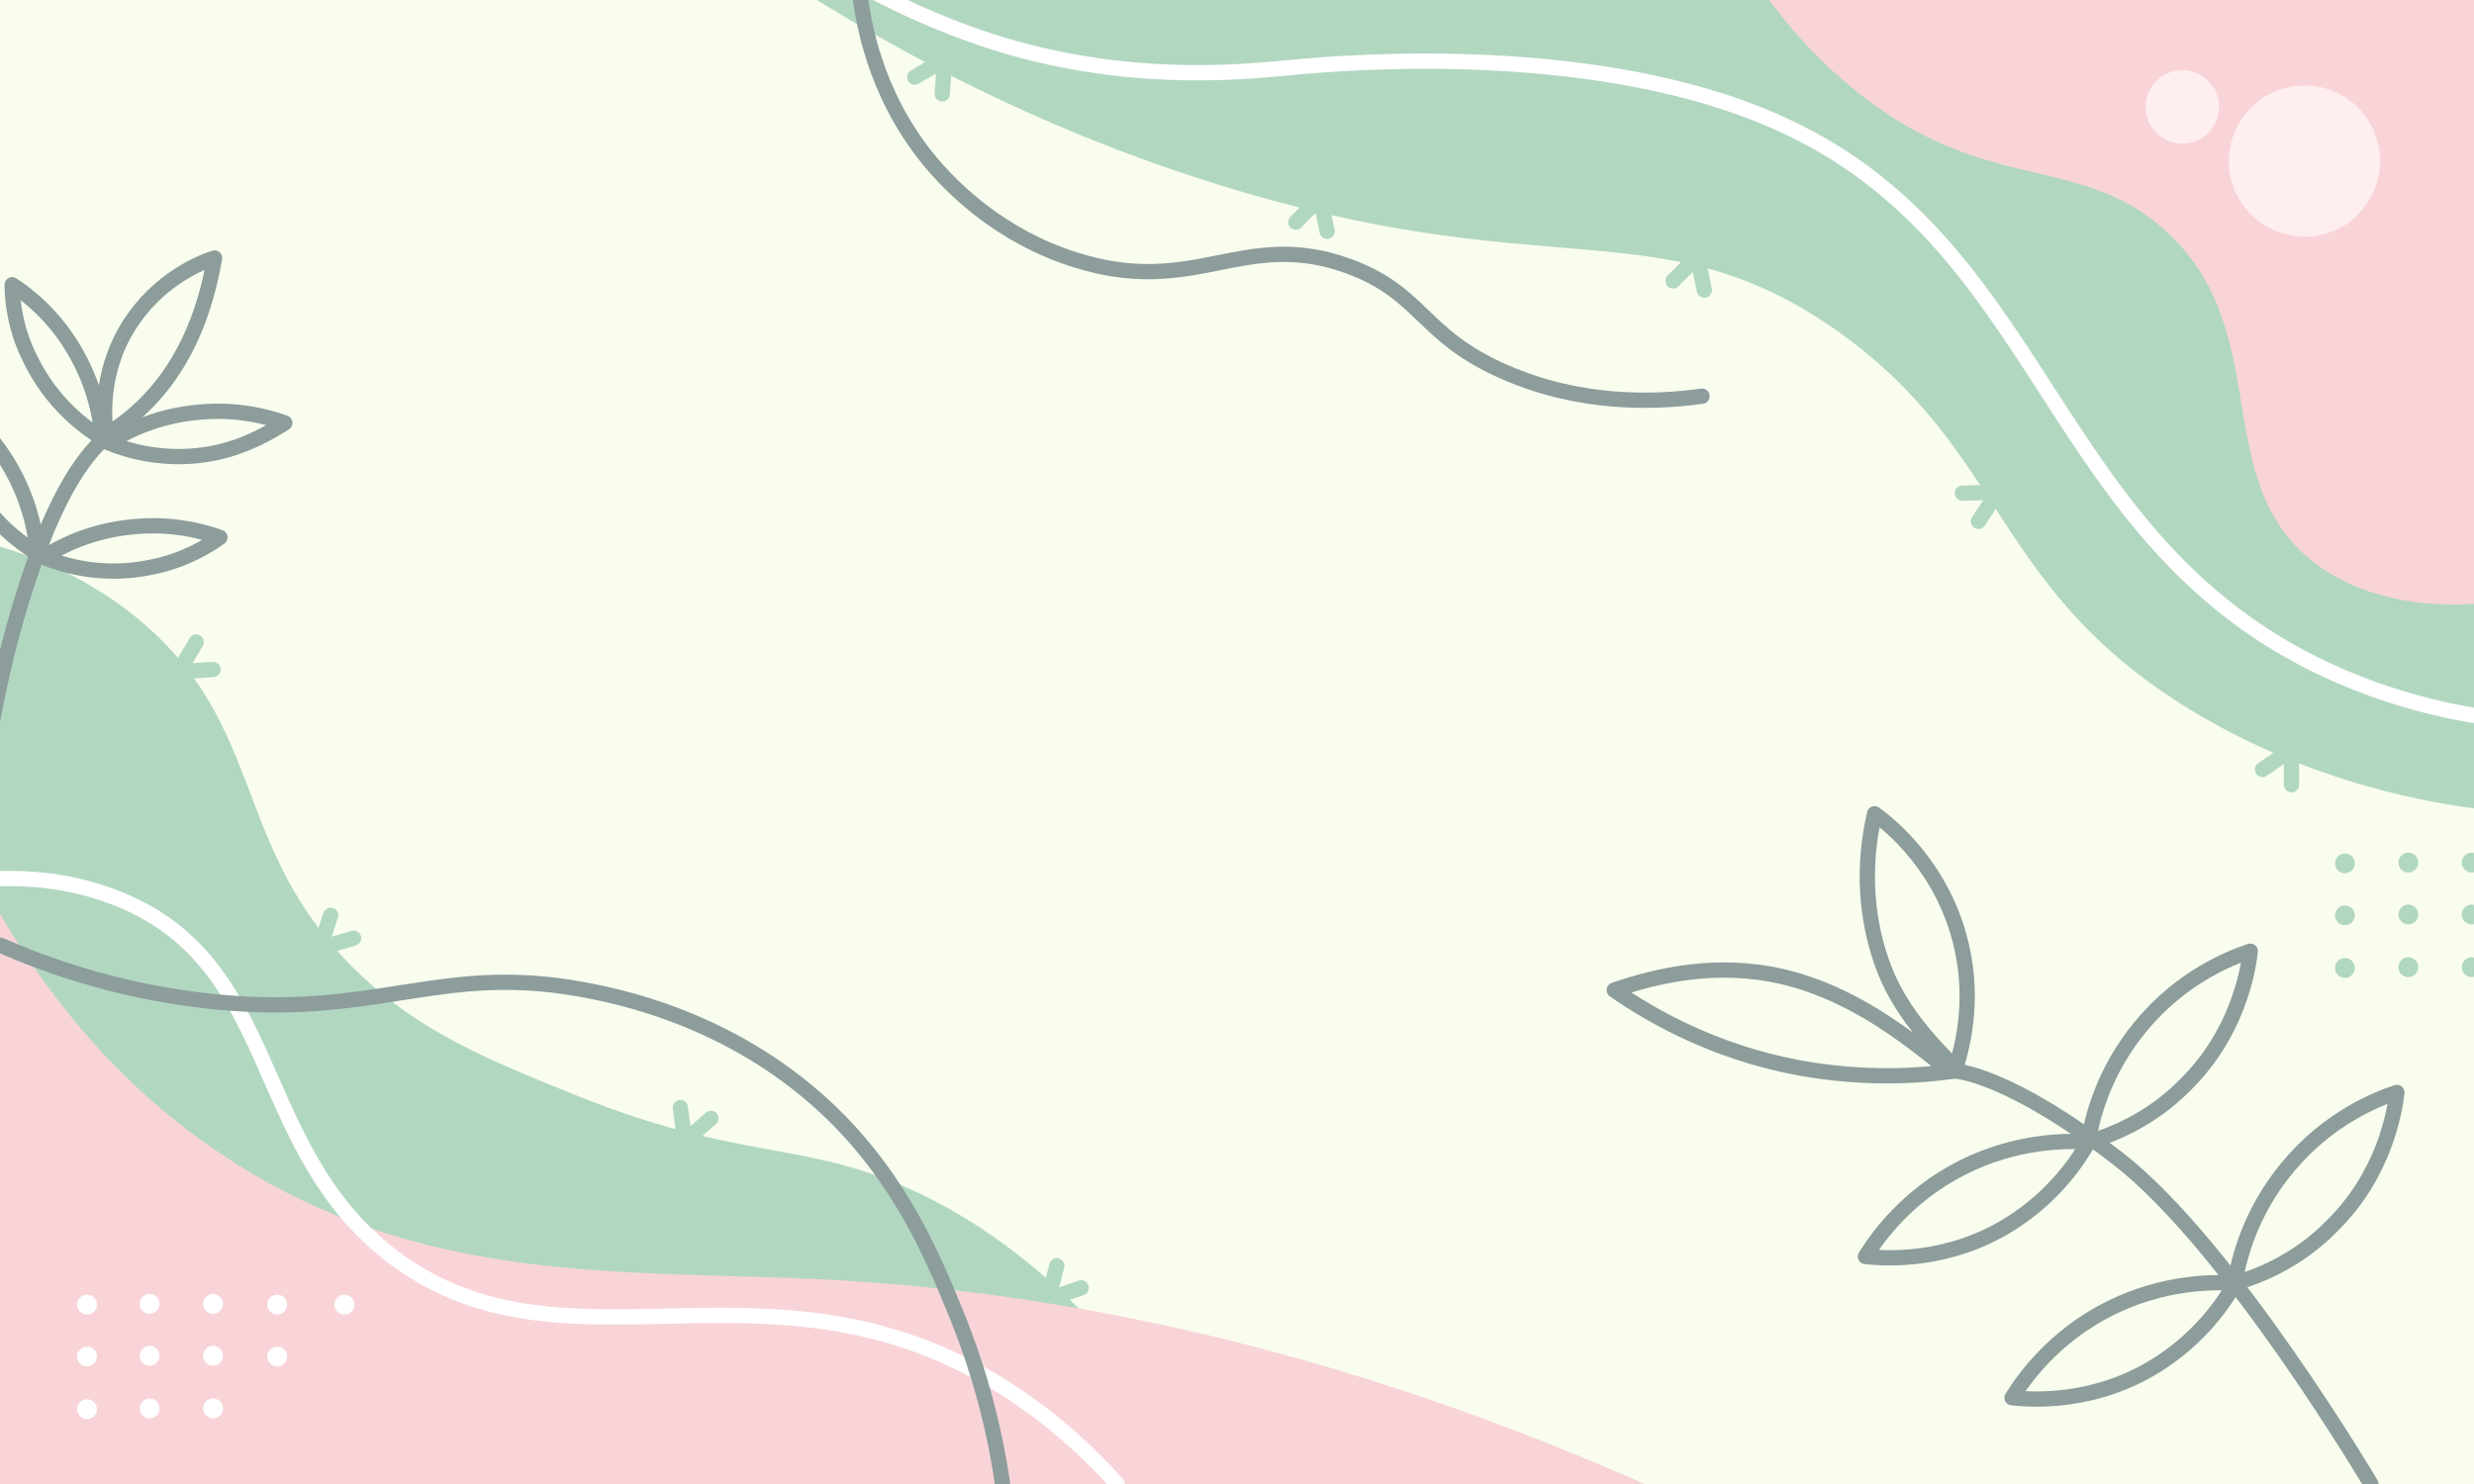 <?xml version="1.0" encoding="utf-8"?>
<!-- Generator: Adobe Illustrator 28.0.0, SVG Export Plug-In . SVG Version: 6.00 Build 0)  -->
<svg version="1.1" id="Layer_1" xmlns="http://www.w3.org/2000/svg" xmlns:xlink="http://www.w3.org/1999/xlink" x="0px" y="0px"
	 viewBox="0 0 324 194.4" style="enable-background:new 0 0 324 194.4;" xml:space="preserve">
<style type="text/css">
	.st0{fill:#F9FDEE;}
	.st1{fill:#B2D7C1;}
	.st2{fill:none;stroke:#B2D7C1;stroke-width:2;stroke-linecap:round;stroke-linejoin:round;stroke-miterlimit:10;}
	.st3{fill:#F8D4D8;}
	.st4{fill:none;stroke:#FFFFFF;stroke-width:2;stroke-linecap:round;stroke-linejoin:round;stroke-miterlimit:10;}
	.st5{fill:none;stroke:#8C9D9C;stroke-width:2;stroke-linecap:round;stroke-linejoin:round;stroke-miterlimit:10;}
	.st6{fill:none;stroke:#8C9D9B;stroke-width:2;stroke-linecap:round;stroke-linejoin:round;stroke-miterlimit:10;}
	.st7{fill:#FEEEF0;}
	.st8{fill:#FFFFFF;}
</style>
<rect x="-1" y="0" class="st0" width="325.9" height="194.4"/>
<g id="Layer_2">
	<path class="st1" d="M324,105.9c-8.8-1.2-22-4.1-35.6-12c-27.8-16.2-25.1-34.6-48-50.7C216.9,26.8,202.7,38,158,23.7
		c-22.9-7.3-40.2-17-51-23.7c6.5,0,217,0,217,0L324,105.9z"/>
	<path class="st1" d="M0,194.4V71.6C4.6,73,11.4,75.6,18,81c17.2,14.2,12.1,30.1,28.8,46.3c8.4,8.1,17.5,11.7,29.7,16.6
		c15.9,6.3,24.7,6.2,34.2,8.8c13.3,3.7,30.9,13.6,48.6,41.7L0,194.4z"/>
</g>
<g id="Layer_7">
	<polyline class="st2" points="119.8,10.1 123.7,7.8 123.4,12.3 	"/>
	<polyline class="st2" points="27.9,87.7 23.4,88 25.7,84.1 	"/>
	<polyline class="st2" points="46.3,122.9 41.9,124.2 43.3,119.9 	"/>
	<polyline class="st2" points="93.1,146.5 89.7,149.5 89.1,145.1 	"/>
	<polyline class="st2" points="141.6,168.7 137.3,170.2 138.4,165.8 	"/>
	<polyline class="st2" points="169.7,29.1 172.9,25.9 173.8,30.3 	"/>
	<polyline class="st2" points="219.1,36.8 222.3,33.6 223.2,38 	"/>
	<polyline class="st2" points="257,64.6 261.6,64.5 259.1,68.3 	"/>
	<polyline class="st2" points="296.3,100.8 300.1,98.2 300.1,102.8 	"/>
</g>
<g id="Layer_3">
	<path class="st3" d="M324,79.1c-5,0.3-13.2,0-20.1-4.8c-15.1-10.7-5.6-30.3-20-43.8c-11.6-10.9-24.4-4.4-42.3-19.8
		c-4.7-4-7.9-8-9.9-10.7C250.6,0,324,0,324,0L324,79.1z"/>
	<path class="st3" d="M215.4,194.4c-45-19.9-81.8-25.5-107.6-26.8c-25.8-1.3-52.9,1-78.8-16.4c-14.7-9.8-23.7-22.4-29-31.5
		c0,17.2,0,74.7,0,74.7H215.4z"/>
</g>
<g id="Layer_4">
	<path class="st4" d="M114.2-1.2c4.2,2.2,10.5,5.2,18.5,7.5c17.3,4.8,31.3,3,37.9,2.4c5.1-0.4,39.1-3.5,63.2,7.8
		c36.2,16.8,34.2,58.2,76.8,73.7c5.5,2,10.3,3,13.3,3.5"/>
	<path class="st4" d="M146.3,194.4c-2.3-2.6-6.3-6.7-11.8-10.6c-31.9-22.7-59.7-1.4-83.1-19.2c-19-14.5-14.3-38.9-36.8-47.2
		C8.7,115.2,3.3,115,0,115.1"/>
	<path class="st5" d="M222.9,51.9c-6.5,0.9-16,1.1-25.7-3.1c-11.1-4.8-10.8-10.3-20.5-13.9c-13.9-5.1-20.1,4.2-36-0.9
		c-9.8-3.1-15.8-9.4-17.9-11.7c-7.7-8.6-9.5-18.2-10.1-22.3"/>
	<path class="st5" d="M131.3,194.4c-0.8-5.6-2.5-13.6-6.2-22.6c-2.8-6.8-7-17.1-16.2-26c-12.1-11.7-26.3-14.9-31.2-15.9
		c-20.3-4.2-28.2,4-51.6,1.1c-11.4-1.4-20.4-4.7-26.1-7.2"/>
	<path class="st6" d="M310.5,194.4c0,0-18.5-31.3-33.1-42.6c-14.6-11.3-21.4-11.5-21.4-11.5c0.9-2.7,2.6-8.9,0.9-16.3
		c-2.3-10.2-9.3-15.9-11.4-17.4c-0.7,3.1-2.2,10.9,1.1,19.9c3.1,8.4,10,13.1,9.4,13.8c-0.8,0.9-9.7-9.4-22.7-12.4
		c-8.4-1.9-16.1-0.2-21.9,1.8c4.6,3.2,12.9,8.1,24.3,10.2c8.3,1.5,15.4,1.1,20.3,0.4"/>
	<path class="st6" d="M294.7,124.6c-2.7,0.9-9,3.4-14.3,9.8c-5,6-6.5,12.3-6.9,15.2c2.7-0.8,8-2.7,12.7-7.5
		C293,135.4,294.4,127.3,294.7,124.6z"/>
	<path class="st6" d="M244.3,164.6c1.5-2.4,5.4-8,12.8-11.7c7-3.5,13.5-3.5,16.4-3.3c-1.4,2.5-4.5,7.1-10.2,10.7
		C255.2,165.4,247,164.9,244.3,164.6z"/>
	<path class="st6" d="M313.9,143.1c-2.7,0.9-9,3.4-14.3,9.8c-5,6-6.5,12.3-6.9,15.2c2.7-0.8,8-2.7,12.7-7.5
		C312.2,153.9,313.6,145.8,313.9,143.1z"/>
	<path class="st6" d="M263.5,183.1c1.5-2.4,5.4-8,12.8-11.7c7-3.5,13.5-3.5,16.4-3.3c-1.4,2.5-4.5,7.1-10.2,10.7
		C274.4,183.9,266.2,183.4,263.5,183.1z"/>
	<path class="st6" d="M-1,94.5C0.2,88,1.6,82.7,2.8,78.8c4.6-15.1,8.8-19.5,11.2-21.7c1.6-1.4,1.8-1.3,3.3-2.6
		c6.8-5.7,9.6-13.7,10.8-20.7c-1.6,0.5-7.4,2.7-11.3,9c-3.9,6.3-3.1,12.6-2.9,14.3"/>
	<path class="st6" d="M37.3,55.4c-2.2-0.8-6.3-1.9-11.3-1.4c-5.7,0.5-9.8,2.7-11.8,4c2.2,0.9,7.5,2.7,14.1,1.3
		C32.4,58.4,35.4,56.6,37.3,55.4z"/>
	<path class="st6" d="M1.6,37.3c2,1.3,5.3,3.9,7.9,8.2c3,4.9,3.7,9.5,3.9,11.9c-2-1.2-6.6-4.4-9.5-10.5C2,43.1,1.6,39.5,1.6,37.3z"
		/>
	<path class="st6" d="M28.8,70.4c-2.2-0.8-6.3-1.9-11.3-1.4c-5.7,0.5-9.8,2.7-11.8,4c2.2,0.9,7.5,2.7,14.1,1.3
		C23.9,73.5,27,71.7,28.8,70.4z"/>
	<path class="st6" d="M-6.9,52.4c2,1.3,5.3,3.9,7.9,8.2c3,4.9,3.7,9.5,3.9,11.9C2.8,71.2-1.8,68-4.6,62C-6.4,58.1-6.8,54.6-6.9,52.4
		z"/>
</g>
<g id="Layer_5">
	<circle class="st7" cx="301.8" cy="21.1" r="9.9"/>
	<circle class="st7" cx="285.8" cy="14" r="4.8"/>
</g>
<g id="Layer_6">
	<circle class="st8" cx="11.4" cy="170.9" r="1.3"/>
	<circle class="st8" cx="19.6" cy="170.8" r="1.3"/>
	<circle class="st8" cx="27.9" cy="170.8" r="1.3"/>
	<circle class="st8" cx="36.3" cy="170.9" r="1.3"/>
	<circle class="st8" cx="45.1" cy="170.9" r="1.3"/>
	<circle class="st8" cx="11.4" cy="177.7" r="1.3"/>
	<circle class="st8" cx="19.6" cy="177.6" r="1.3"/>
	<circle class="st8" cx="27.9" cy="177.6" r="1.3"/>
	<circle class="st8" cx="36.3" cy="177.7" r="1.3"/>
	<circle class="st8" cx="11.4" cy="184.6" r="1.3"/>
	<circle class="st8" cx="19.6" cy="184.5" r="1.3"/>
	<circle class="st8" cx="27.9" cy="184.5" r="1.3"/>
	<circle class="st1" cx="307.1" cy="113.1" r="1.3"/>
	<circle class="st1" cx="315.4" cy="113" r="1.3"/>
	<circle class="st1" cx="323.7" cy="113" r="1.3"/>
	<circle class="st1" cx="307.1" cy="119.9" r="1.3"/>
	<circle class="st1" cx="315.4" cy="119.8" r="1.3"/>
	<circle class="st1" cx="323.7" cy="119.8" r="1.3"/>
	<circle class="st1" cx="307.1" cy="126.8" r="1.3"/>
	<circle class="st1" cx="315.4" cy="126.7" r="1.3"/>
	<circle class="st1" cx="323.7" cy="126.7" r="1.3"/>
</g>
</svg>
